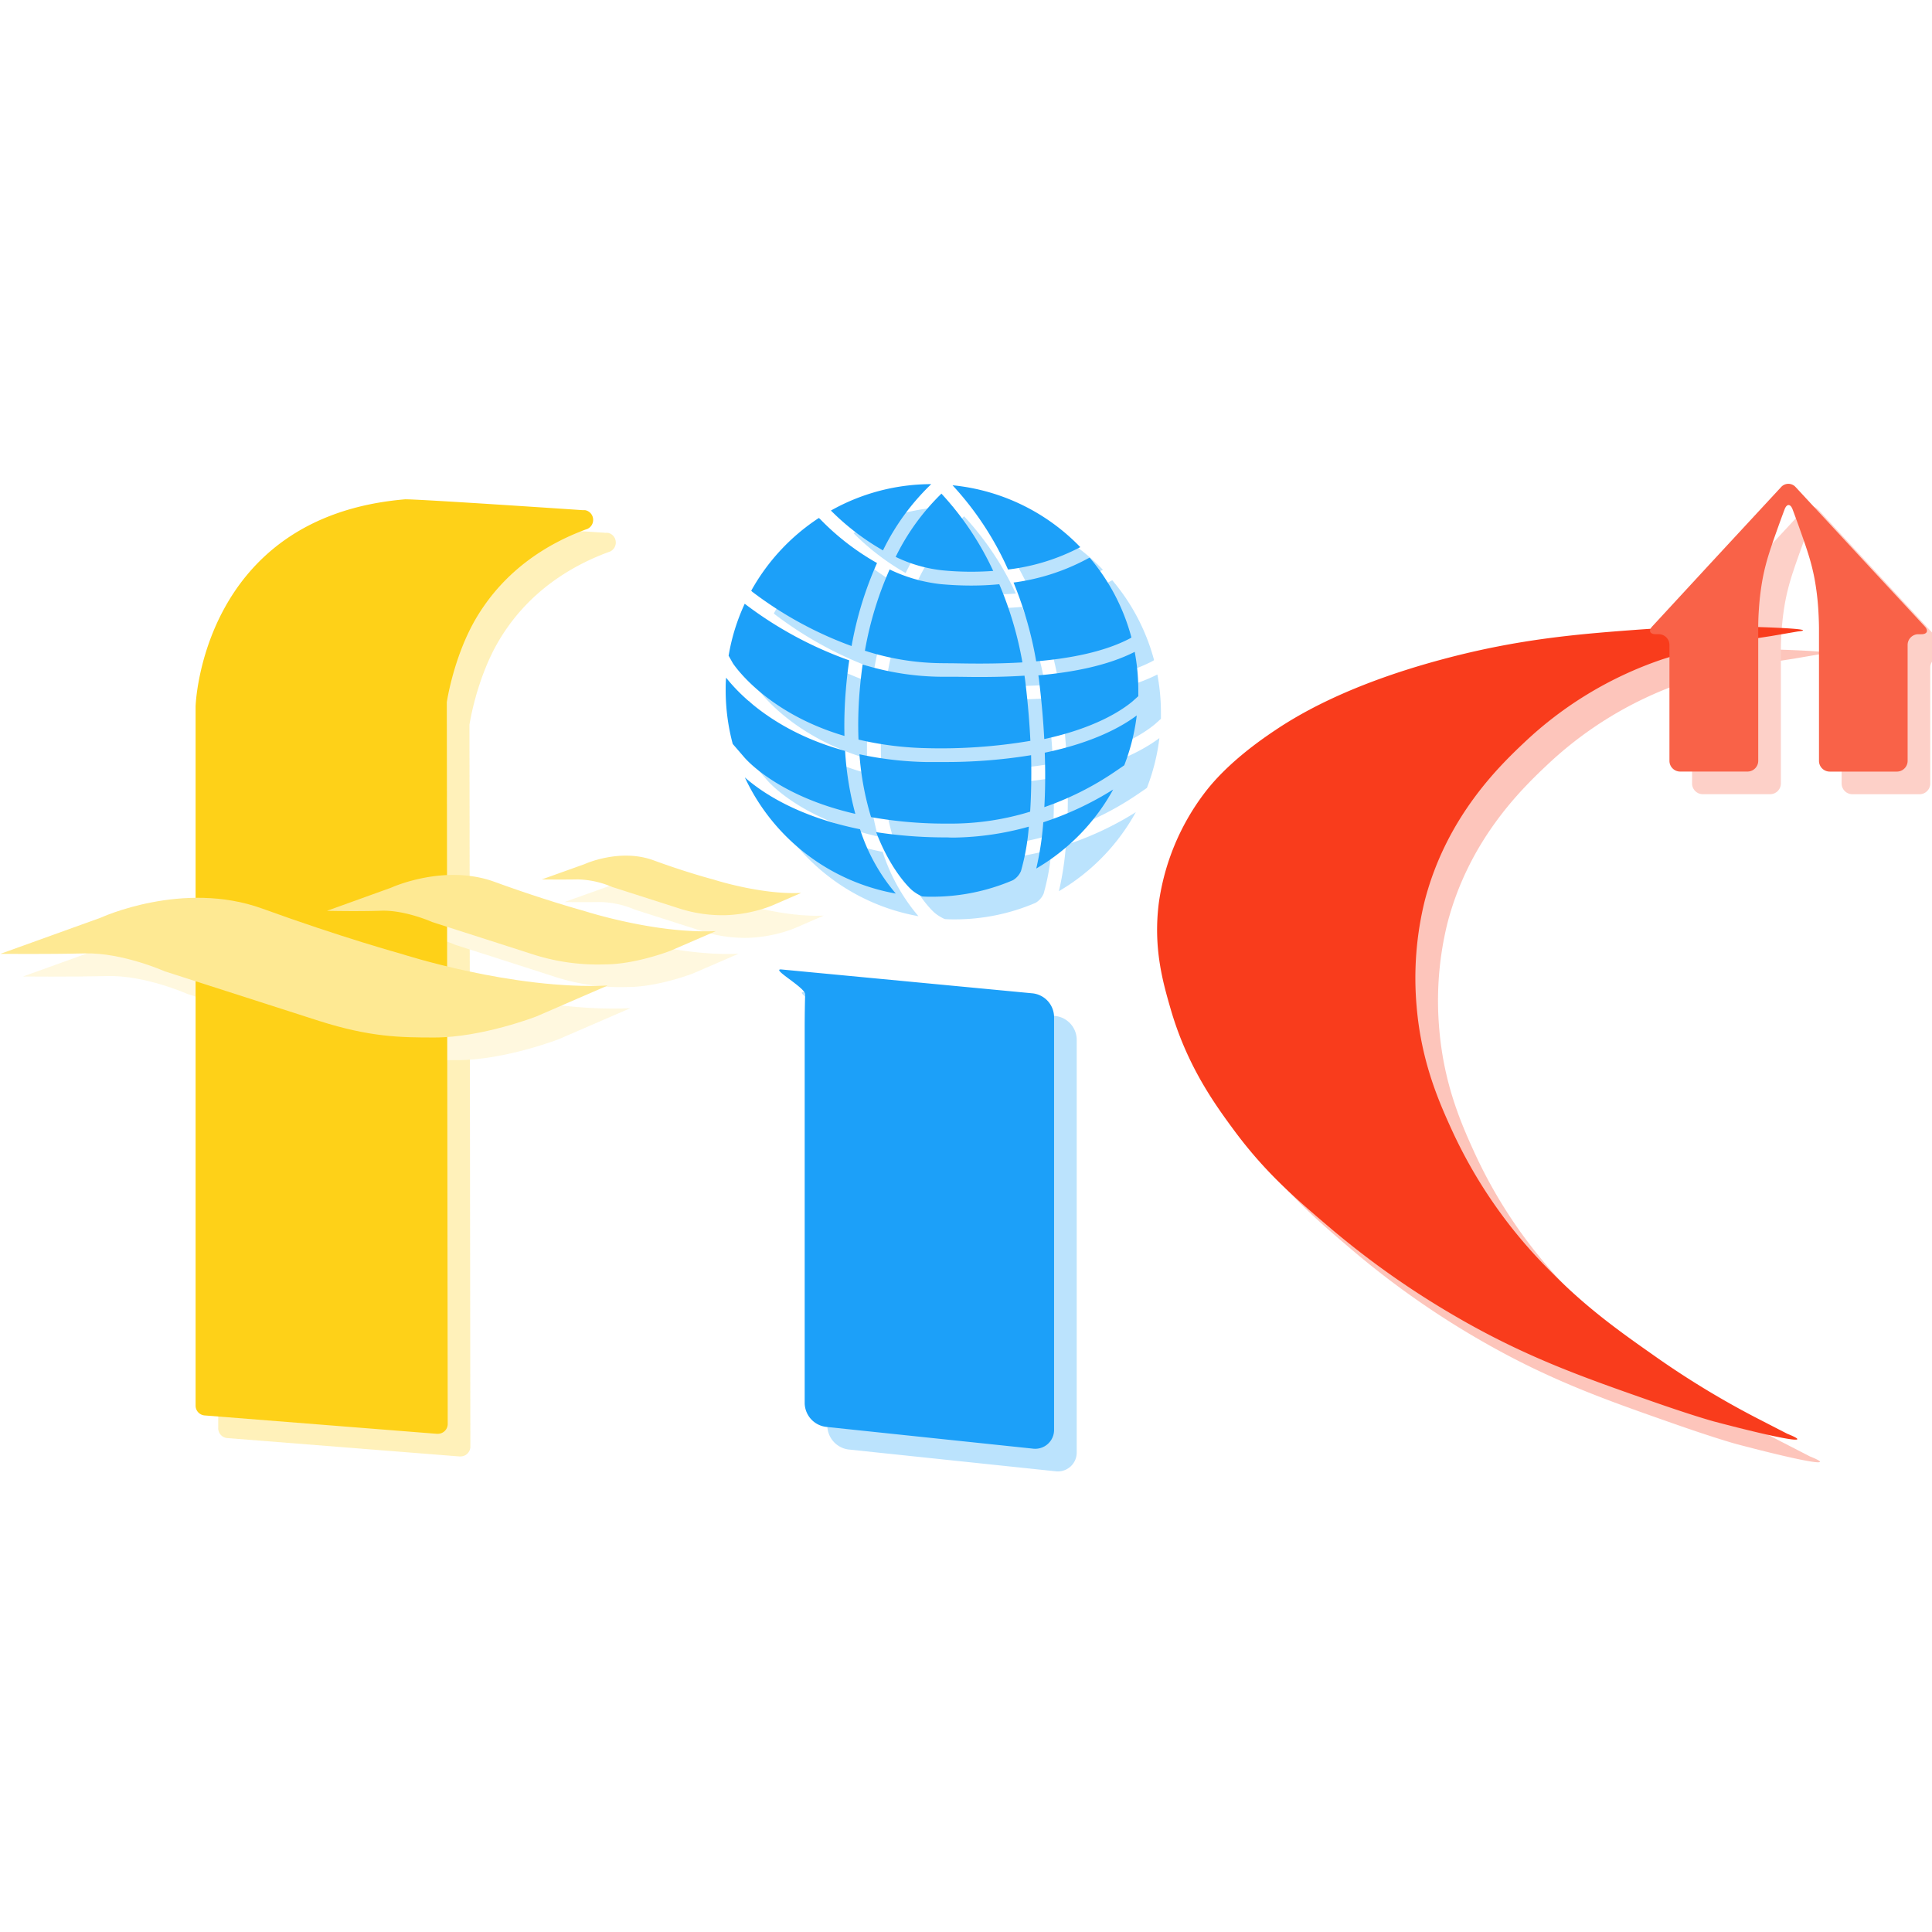 <svg xmlns="http://www.w3.org/2000/svg" viewBox="0 0 512 512"><defs><style>.cls-1{isolation:isolate;}.cls-2{opacity:0.3;mix-blend-mode:multiply;}.cls-3{fill:#f93c1c;}.cls-4{fill:#f96248;}.cls-5{fill:#1ca0f9;}.cls-6{fill:#fed118;}.cls-7{fill:#fee993;}</style></defs><g class="cls-1"><g id="Layer_1" data-name="Layer 1"><g class="cls-2"><path class="cls-3" d="M482.36,173.36c5.57-.57-5.18-1.23-23.89-1.47,0,0-4.22,0-17.47.91-16.34,1.2-32.27,2.44-52.69,7.91-25.35,6.78-38.72,15-44.54,18.92-12,8-17.09,14.54-18.92,17a62.53,62.53,0,0,0-11.73,28.5c-1.57,12.05,1.07,21.2,3.11,28.26,4.36,15.1,11.68,25.2,16.76,32.09,8.37,11.33,16.36,18.13,25.15,25.62a228.59,228.59,0,0,0,33.53,23.71c18.1,10.52,32.75,15.77,50.53,22,12.82,4.52,18.12,5.92,18.12,5.92,18.09,4.78,26.78,6.23,19.32,3.23l-8.47-4.36a231.7,231.7,0,0,1-27.06-16.52c-8.54-6-17.47-12.31-26.82-21.8A128,128,0,0,1,391,306c-3.57-7.78-8.33-18.39-9.58-33.29a85.66,85.66,0,0,1,2.15-28c5.73-22.11,19.64-35.58,26.35-41.91a99.76,99.76,0,0,1,36.4-22c9.76-3.21,20.92-5,29-6.23Z"/><path class="cls-4" d="M516.07,172c1.06,1.14.65,2.08-.9,2.08h-.8a2.84,2.84,0,0,0-2.83,2.83v30.73a2.85,2.85,0,0,1-2.84,2.84H490.89a2.85,2.85,0,0,1-2.84-2.84V178.11c0-1.56,0-2.84,0-2.84s0-1.27,0-2.83c0,0,0-2.15-.2-5.19a69.11,69.11,0,0,0-1-8c-.89-4.6-2.1-8-4.19-13.89-1.08-3-1.63-4.43-1.63-4.43-.57-1.45-1.5-1.45-2.07,0,0,0-.54,1.4-1.63,4.43-2.09,5.86-3.3,9.29-4.19,13.89a69.11,69.11,0,0,0-1,8c-.22,3-.19,5.19-.19,5.19,0,1.56,0,2.83,0,2.83s0,1.28,0,2.84v29.52a2.85,2.85,0,0,1-2.84,2.84H451.25a2.84,2.84,0,0,1-2.83-2.84V176.9a2.85,2.85,0,0,0-2.84-2.83h-.79c-1.56,0-2-.94-.91-2.08L459,155.61l3.85-4.16,15.16-16.37a2.58,2.58,0,0,1,3.85,0l15.16,16.37,3.85,4.16Z"/><path class="cls-5" d="M279.7,269.25a6.38,6.38,0,0,1,5.64,6.21V384.82a5,5,0,0,1-5.64,5.08l-54.82-5.77a6.44,6.44,0,0,1-5.63-6.26V278.52c0-3.12.06-7.19.13-9s-9.36-6.9-6.26-6.6Z"/><path class="cls-5" d="M238.42,155.21a94.39,94.39,0,0,0-6.74,22,100,100,0,0,1-26.33-14.39l-.27-.27A54.86,54.86,0,0,1,223,143.27l.27.22A66.42,66.42,0,0,0,238.42,155.21Z"/><path class="cls-5" d="M231.06,181h0c-.38,2.5-.68,5.1-.9,7.82a112.34,112.34,0,0,0-.37,12.21c-20.93-6.15-29.35-18.93-29.57-19.26h0l-1.13-2A53.5,53.5,0,0,1,203.36,166,101.78,101.78,0,0,0,231.06,181Z"/><path class="cls-5" d="M232.67,221.68c-21.35-4.89-29.56-15.12-29.66-15.25l-2.83-3.28h0A55.24,55.24,0,0,1,198.31,189c0-1.15,0-2.28.12-3.41,3.26,4.16,12.84,14.33,31.53,19.4A82.94,82.94,0,0,0,232.67,221.68Z"/><path class="cls-5" d="M243.39,242.8a54.75,54.75,0,0,1-40-30.78c4.54,4,14,10.4,30.53,13.74A49.9,49.9,0,0,0,243.39,242.8Z"/><path class="cls-5" d="M252.79,134.3A61.84,61.84,0,0,0,240,151.86,64.86,64.86,0,0,1,226.2,141.3,54.34,54.34,0,0,1,252.79,134.3Z"/><path class="cls-5" d="M255.71,157.14a37.58,37.58,0,0,1-12.35-3.56,60.31,60.31,0,0,1,12.13-16.76,79.06,79.06,0,0,1,13.72,20.48A78.94,78.94,0,0,1,255.71,157.14Z"/><path class="cls-5" d="M255.53,181.75a68.1,68.1,0,0,1-20.32-3.3,92,92,0,0,1,6.55-21.54,41.54,41.54,0,0,0,13.61,3.9c2.68.24,5.35.37,8,.37s5-.12,7.45-.35a94.41,94.41,0,0,1,6.13,20.71c-7.07.42-13.59.32-18.09.24Z"/><path class="cls-5" d="M251.26,204.26A86.62,86.62,0,0,1,233.51,202a106.11,106.11,0,0,1,.31-12.91c.21-2.42.46-4.73.79-7a72.31,72.31,0,0,0,20.91,3.26c.93,0,2,0,3.26,0,1.89,0,4.12.06,6.59.06,3.63,0,7.78-.07,12.13-.35q.15,1,.27,2c.66,5.58,1.07,10.67,1.29,15.27h0A141.93,141.93,0,0,1,251.26,204.26Z"/><path class="cls-5" d="M278.65,225.07a59.56,59.56,0,0,1-2.08,11.76,5.21,5.21,0,0,1-2.13,2.43A54.26,54.26,0,0,1,253,243.64c-.88,0-1.76,0-2.63-.08a11.21,11.21,0,0,1-2.76-1.72c-.09-.08-5.34-4.67-9.42-15.31a120.42,120.42,0,0,0,18.73,1.39c.22,0,.85.05,1.81.05A77,77,0,0,0,278.65,225.07Z"/><path class="cls-5" d="M279,221.1a71.48,71.48,0,0,1-21.9,3.16H257a111.63,111.63,0,0,1-20.16-1.72,76.61,76.61,0,0,1-3.08-16.65,92.15,92.15,0,0,0,17.44,2.05c1.57,0,3.11,0,4.6,0a140.09,140.09,0,0,0,23.45-1.81C279.39,212,279.26,217,279,221.1Z"/><path class="cls-5" d="M292.29,151a55,55,0,0,1-19.15,5.93,82.11,82.11,0,0,0-14.71-22.33A54.46,54.46,0,0,1,292.29,151Z"/><path class="cls-5" d="M305.84,174.94l-.39.25c-6.9,3.63-16.08,5.32-24.85,6.07a98.34,98.34,0,0,0-6-20.88,56.87,56.87,0,0,0,19.83-6.44l.34-.16A54.36,54.36,0,0,1,305.84,174.94Z"/><path class="cls-5" d="M282.48,223.91A83.26,83.26,0,0,0,301,215.23a54.94,54.94,0,0,1-20.38,20.94A79.83,79.83,0,0,0,282.48,223.91Z"/><path class="cls-5" d="M307.25,195.6a54.44,54.44,0,0,1-3.31,13.21l-2.38,1.63a79.08,79.08,0,0,1-18.8,9.46c.23-4.08.31-8.88.11-14.43C295.94,202.76,303.46,198.45,307.25,195.6Z"/><path class="cls-5" d="M307.66,189c0,.5,0,1,0,1.49l-1.52,1.37c-3,2.51-10,7.09-23.4,10-.24-4.54-.66-9.54-1.31-15-.07-.64-.15-1.26-.25-1.88,8.9-.79,18.26-2.53,25.53-6.23A54.56,54.56,0,0,1,307.66,189Z"/><path class="cls-6" d="M163.19,143.8a2.6,2.6,0,0,1-1.56,2.38,1.14,1.14,0,0,1-.26.09c-9.74,3.57-21.41,10.41-29.18,23.54-6,10.18-7.78,22.27-7.78,22.27l.24,191.39a2.62,2.62,0,0,1-2.6,2.5l-.32,0L60.16,381.1a2.62,2.62,0,0,1-2.33-2.59V193.24s1.43-50.37,55.56-54.92c3.49,0,28.91,1.66,47.06,2.88l.62,0A2.6,2.6,0,0,1,163.19,143.8Z"/><path class="cls-7" d="M6.1,258.78l26.59-9.58s21.79-10.06,42.86-2.4,36.88,12,36.88,12,29.46,9.58,54.6,8.38l-18.91,8.2s-14.37,5.57-26.95,5.57c-9.07,0-17.06-.09-30.62-4.4L49.69,263.42s-11.23-5-21.19-4.76S6.1,258.78,6.1,258.78Z"/><path class="cls-7" d="M92.64,247.38l17-6.13s14-6.45,27.46-1.54,23.62,7.67,23.62,7.67,18.87,6.14,35,5.37L183.59,258s-9.2,3.57-17.25,3.57a56,56,0,0,1-19.62-2.82l-26.17-8.4s-7.19-3.22-13.57-3S92.64,247.38,92.64,247.38Z"/><path class="cls-7" d="M149.57,239.06,160.92,235s9.31-4.3,18.3-1S195,239.06,195,239.06s12.57,4.09,23.31,3.58l-8.08,3.5a37.73,37.73,0,0,1-11.5,2.38,37.28,37.28,0,0,1-13.07-1.88l-17.45-5.59a24.66,24.66,0,0,0-9.05-2C154.88,239.13,149.57,239.06,149.57,239.06Z"/></g><path class="cls-3" d="M476.36,167.36c5.57-.57-5.18-1.23-23.89-1.47,0,0-4.22,0-17.47.91-16.34,1.2-32.27,2.44-52.69,7.91-25.35,6.78-38.72,15-44.54,18.92-12,8-17.09,14.54-18.92,17a62.53,62.53,0,0,0-11.73,28.5c-1.57,12.05,1.07,21.2,3.11,28.26,4.36,15.1,11.68,25.2,16.76,32.09,8.37,11.33,16.36,18.13,25.15,25.62a228.59,228.59,0,0,0,33.53,23.71c18.1,10.52,32.75,15.77,50.53,22,12.82,4.52,18.12,5.92,18.12,5.92,18.09,4.78,26.78,6.23,19.32,3.23l-8.47-4.36a231.7,231.7,0,0,1-27.06-16.52c-8.54-6-17.47-12.31-26.82-21.8A128,128,0,0,1,385,300c-3.57-7.78-8.33-18.39-9.58-33.29a85.66,85.66,0,0,1,2.15-28c5.73-22.11,19.64-35.58,26.35-41.91a99.76,99.76,0,0,1,36.4-22c9.76-3.21,20.92-5,29-6.23Z"/><path class="cls-4" d="M510.07,166c1.06,1.14.65,2.08-.9,2.08h-.8a2.84,2.84,0,0,0-2.83,2.83v30.73a2.85,2.85,0,0,1-2.84,2.84H484.89a2.85,2.85,0,0,1-2.84-2.84V172.11c0-1.56,0-2.84,0-2.84s0-1.27,0-2.83c0,0,0-2.15-.2-5.19a69.11,69.11,0,0,0-1-8c-.89-4.6-2.1-8-4.19-13.89-1.08-3-1.63-4.43-1.63-4.43-.57-1.45-1.5-1.45-2.07,0,0,0-.54,1.4-1.63,4.43-2.09,5.86-3.3,9.29-4.19,13.89a69.11,69.11,0,0,0-1,8c-.22,3-.19,5.19-.19,5.19,0,1.56,0,2.83,0,2.83s0,1.28,0,2.84v29.52a2.85,2.85,0,0,1-2.84,2.84H445.25a2.84,2.84,0,0,1-2.83-2.84V170.9a2.85,2.85,0,0,0-2.84-2.83h-.79c-1.56,0-2-.94-.91-2.08L453,149.61l3.85-4.16,15.16-16.37a2.58,2.58,0,0,1,3.85,0l15.16,16.37,3.85,4.16Z"/><path class="cls-5" d="M273.7,263.25a6.38,6.38,0,0,1,5.64,6.21V378.82a5,5,0,0,1-5.64,5.08l-54.82-5.77a6.44,6.44,0,0,1-5.63-6.26V272.52c0-3.12.06-7.19.13-9s-9.36-6.9-6.26-6.6Z"/><path class="cls-5" d="M232.42,149.21a94.39,94.39,0,0,0-6.74,22,100,100,0,0,1-26.33-14.39l-.27-.27A54.86,54.86,0,0,1,217,137.27l.27.22A66.42,66.42,0,0,0,232.42,149.21Z"/><path class="cls-5" d="M225.06,175h0c-.38,2.5-.68,5.1-.9,7.82a112.34,112.34,0,0,0-.37,12.21c-20.93-6.15-29.35-18.93-29.57-19.26h0l-1.13-2A53.5,53.5,0,0,1,197.36,160,101.78,101.78,0,0,0,225.06,175Z"/><path class="cls-5" d="M226.67,215.68c-21.35-4.89-29.56-15.12-29.66-15.25l-2.83-3.28h0A55.24,55.24,0,0,1,192.31,183c0-1.15,0-2.28.12-3.41,3.26,4.16,12.84,14.33,31.53,19.4A82.94,82.94,0,0,0,226.67,215.68Z"/><path class="cls-5" d="M237.39,236.8a54.75,54.75,0,0,1-40-30.78c4.54,4,14,10.4,30.53,13.74A49.9,49.9,0,0,0,237.39,236.8Z"/><path class="cls-5" d="M246.79,128.3A61.84,61.84,0,0,0,234,145.86,64.86,64.86,0,0,1,220.2,135.3,54.34,54.34,0,0,1,246.79,128.3Z"/><path class="cls-5" d="M249.71,151.14a37.58,37.58,0,0,1-12.35-3.56,60.31,60.31,0,0,1,12.13-16.76,79.06,79.06,0,0,1,13.72,20.48A78.94,78.94,0,0,1,249.71,151.14Z"/><path class="cls-5" d="M249.53,175.75a68.1,68.1,0,0,1-20.32-3.3,92,92,0,0,1,6.55-21.54,41.54,41.54,0,0,0,13.61,3.9c2.68.24,5.35.37,8,.37s5-.12,7.45-.35a94.41,94.41,0,0,1,6.13,20.71c-7.07.42-13.59.32-18.09.24Z"/><path class="cls-5" d="M245.26,198.26A86.62,86.62,0,0,1,227.51,196a106.11,106.11,0,0,1,.31-12.91c.21-2.42.46-4.73.79-7a72.31,72.31,0,0,0,20.91,3.26c.93,0,2,0,3.26,0,1.89,0,4.12.06,6.59.06,3.63,0,7.78-.07,12.13-.35q.15,1,.27,2c.66,5.58,1.07,10.67,1.29,15.27h0A141.93,141.93,0,0,1,245.26,198.26Z"/><path class="cls-5" d="M272.65,219.07a59.56,59.56,0,0,1-2.08,11.76,5.21,5.21,0,0,1-2.13,2.43A54.26,54.26,0,0,1,247,237.64c-.88,0-1.76,0-2.63-.08a11.21,11.21,0,0,1-2.76-1.72c-.09-.08-5.34-4.67-9.42-15.31a120.42,120.42,0,0,0,18.73,1.39c.22,0,.85.05,1.81.05A77,77,0,0,0,272.65,219.07Z"/><path class="cls-5" d="M273,215.1a71.48,71.48,0,0,1-21.9,3.16H251a111.63,111.63,0,0,1-20.16-1.72,76.61,76.61,0,0,1-3.08-16.65,92.15,92.15,0,0,0,17.44,2.05c1.57,0,3.11,0,4.6,0a140.09,140.09,0,0,0,23.45-1.81C273.39,206,273.26,211,273,215.1Z"/><path class="cls-5" d="M286.29,145a55,55,0,0,1-19.15,5.93,82.11,82.11,0,0,0-14.71-22.33A54.46,54.46,0,0,1,286.29,145Z"/><path class="cls-5" d="M299.84,168.94l-.39.25c-6.9,3.63-16.08,5.32-24.85,6.07a98.34,98.34,0,0,0-6-20.88,56.87,56.87,0,0,0,19.83-6.44l.34-.16A54.36,54.36,0,0,1,299.84,168.94Z"/><path class="cls-5" d="M276.48,217.91A83.26,83.26,0,0,0,295,209.23a54.94,54.94,0,0,1-20.38,20.94A79.83,79.83,0,0,0,276.48,217.91Z"/><path class="cls-5" d="M301.25,189.6a54.44,54.44,0,0,1-3.31,13.21l-2.38,1.63a79.08,79.08,0,0,1-18.8,9.46c.23-4.08.31-8.88.11-14.43C289.94,196.76,297.46,192.45,301.25,189.6Z"/><path class="cls-5" d="M301.66,183c0,.5,0,1,0,1.49l-1.52,1.37c-3,2.51-10,7.09-23.4,10-.24-4.54-.66-9.54-1.31-15-.07-.64-.15-1.26-.25-1.88,8.9-.79,18.26-2.53,25.53-6.23A54.56,54.56,0,0,1,301.66,183Z"/><path class="cls-6" d="M157.19,137.8a2.6,2.6,0,0,1-1.56,2.38,1.14,1.14,0,0,1-.26.09c-9.74,3.57-21.41,10.41-29.18,23.54-6,10.18-7.78,22.27-7.78,22.27l.24,191.39a2.62,2.62,0,0,1-2.6,2.5l-.32,0L54.16,375.1a2.62,2.62,0,0,1-2.33-2.59V187.24s1.43-50.37,55.56-54.92c3.49,0,28.91,1.66,47.06,2.88l.62,0A2.6,2.6,0,0,1,157.19,137.8Z"/><path class="cls-7" d="M.1,252.78l26.59-9.58s21.79-10.06,42.86-2.4,36.88,12,36.88,12,29.46,9.58,54.6,8.38l-18.91,8.2s-14.37,5.57-26.95,5.57c-9.07,0-17.06-.09-30.62-4.4L43.69,257.42s-11.23-5-21.19-4.76S.1,252.78.1,252.78Z"/><path class="cls-7" d="M86.64,241.38l17-6.13s14-6.45,27.46-1.54,23.62,7.67,23.62,7.67,18.87,6.14,35,5.37L177.59,252s-9.2,3.57-17.25,3.57a56,56,0,0,1-19.62-2.82l-26.17-8.4s-7.19-3.22-13.57-3S86.64,241.38,86.64,241.38Z"/><path class="cls-7" d="M143.57,233.06,154.92,229s9.31-4.3,18.3-1S189,233.06,189,233.06s12.57,4.09,23.31,3.58l-8.08,3.5a37.73,37.73,0,0,1-11.5,2.38,37.28,37.28,0,0,1-13.07-1.88l-17.45-5.59a24.66,24.66,0,0,0-9.05-2C148.88,233.13,143.57,233.06,143.57,233.06Z"/></g></g></svg>